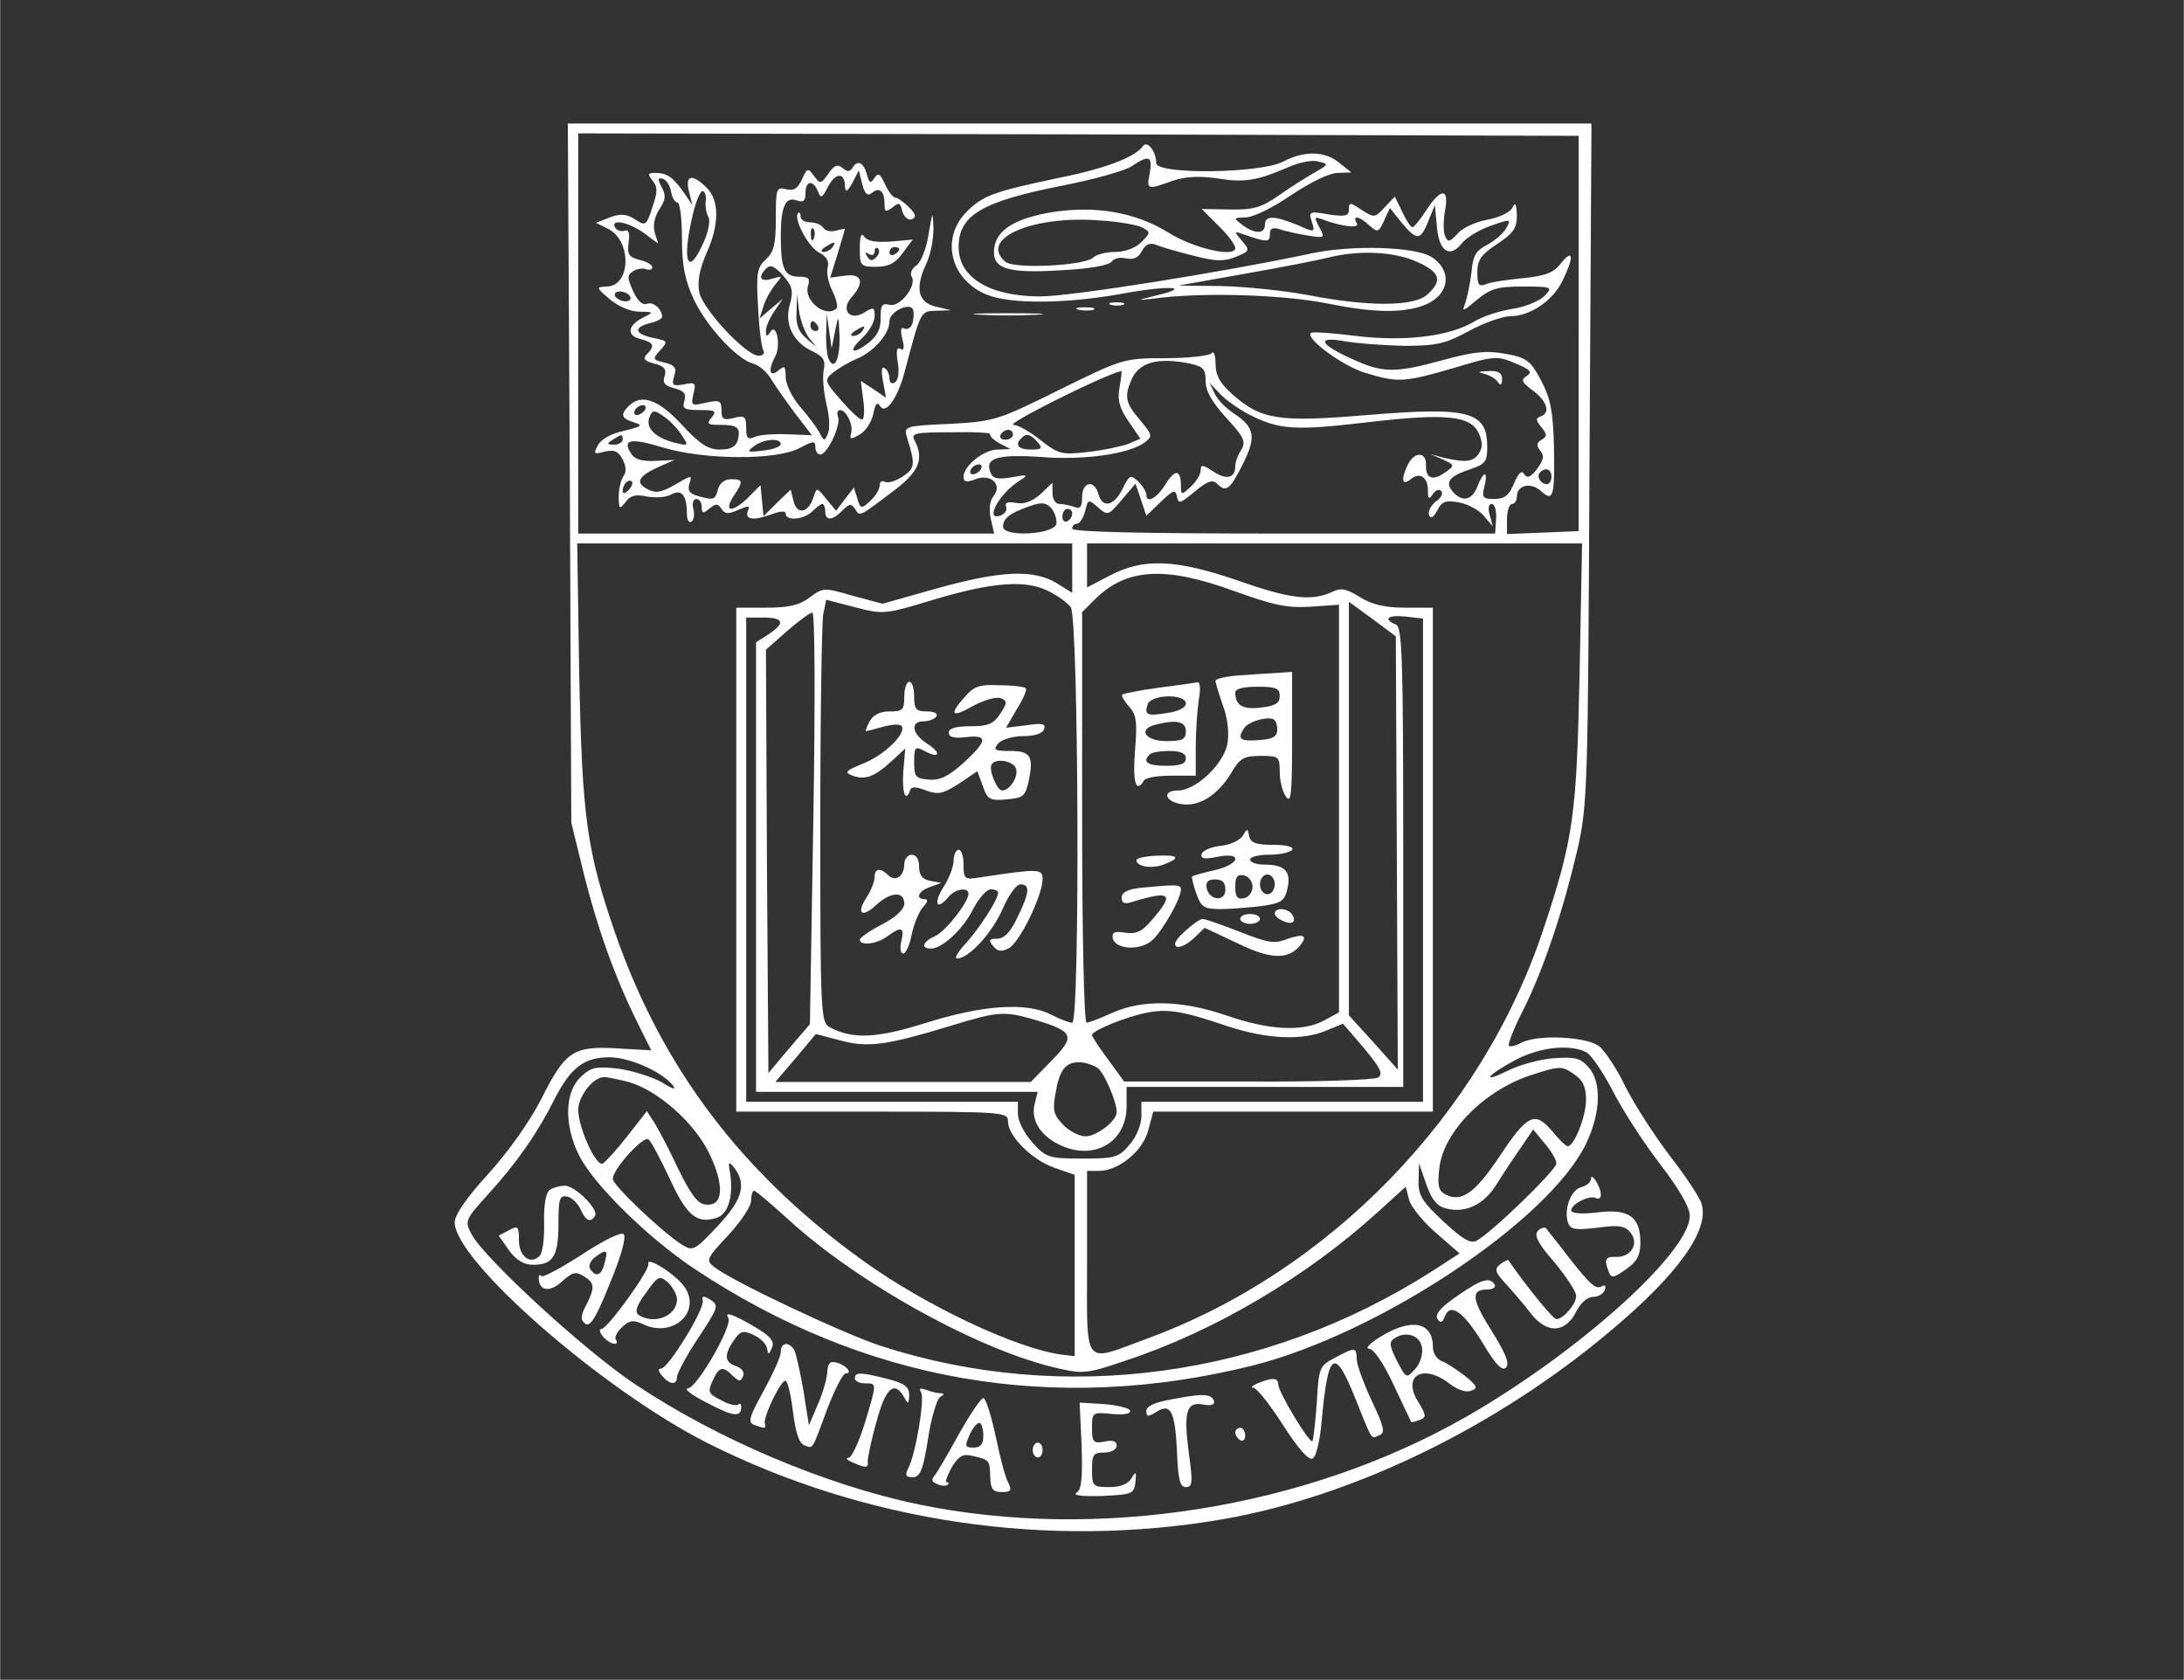 <svg xmlns="http://www.w3.org/2000/svg" width="589" height="453" preserveAspectRatio="xMidYMid meet" viewBox="0 0 442 340"><rect x="0" y="0" width="442" height="340" fill="#333333" stroke="none"/><title>hku_logo</title><g fill="#ffffff" class="nc-icon-wrapper"><g transform="matrix(.1 0 0 -.1 0 340)" fill="#ffffff" stroke="none"><path d="M1153 2443 l3 -708 26 -106 c28 -111 62 -206 108 -299 l28 -56 -69 4 c-89 5 -105 -5 -154 -103 -23 -45 -67 -107 -107 -151 -43 -47 -68 -83 -68 -98 0 -78 300 -340 512 -447 318 -160 690 -215 1043 -154 264 46 552 186 782 379 139 116 203 206 187 259 -3 12 -32 56 -64 97 -31 41 -72 104 -90 140 -17 36 -42 73 -53 82 -25 20 -126 25 -159 7 -11 -6 -22 -8 -24 -6 -3 3 10 36 29 73 42 84 81 202 110 326 20 89 21 125 24 781 l4 687 -1036 0 -1036 0 4 -707z m2042 282 l0 -400 -72 -3 -73 -3 0 31 c0 16 5 30 10 30 6 0 10 7 10 15 0 23 28 30 49 11 25 -23 28 -11 26 94 -2 68 -7 94 -26 130 -22 41 -29 46 -73 54 -38 7 -64 4 -126 -13 -99 -27 -123 -26 -187 4 -64 29 -69 45 -10 34 23 -4 76 -8 118 -9 66 0 84 4 132 30 31 17 69 30 84 30 40 0 87 32 106 73 23 47 21 65 -3 35 -15 -20 -31 -26 -77 -31 -32 -3 -66 -8 -75 -12 -15 -6 -18 -2 -18 24 0 25 8 36 40 57 33 22 40 32 40 58 -1 25 -3 28 -10 14 -6 -9 -28 -19 -51 -23 -22 -4 -49 -16 -59 -28 -17 -18 -20 -18 -26 -3 -3 9 -3 32 1 52 8 45 -10 43 -40 -4 -11 -17 -23 -31 -26 -32 -4 0 -13 14 -21 31 l-15 31 -21 -22 c-19 -21 -21 -21 -46 -5 -24 16 -26 16 -26 1 0 -13 -7 -15 -41 -10 -39 7 -41 6 -34 -15 7 -22 6 -22 -30 -6 -47 19 -65 19 -65 0 0 -19 -21 -19 -46 0 -18 14 -18 14 7 15 15 0 56 20 92 45 39 26 78 45 94 45 l28 1 -24 19 c-29 25 -72 25 -114 3 -44 -24 -257 -27 -257 -3 0 24 -19 47 -27 34 -16 -22 -75 -45 -170 -64 -133 -28 -155 -36 -188 -70 -52 -54 -31 -136 41 -166 47 -20 161 -19 272 1 96 18 149 15 72 -3 -44 -11 -43 -11 15 -4 95 10 243 5 330 -12 94 -19 150 -20 194 -5 54 19 63 70 18 99 -34 21 -164 25 -248 6 -169 -36 -481 -86 -544 -86 -102 0 -165 38 -165 100 0 64 46 92 209 124 66 13 130 31 142 40 34 23 42 20 36 -14 -7 -34 -6 -35 46 -16 27 9 54 10 90 5 55 -9 80 -5 143 22 22 10 50 16 62 12 22 -5 21 -6 -7 -22 -16 -9 -48 -29 -72 -46 -36 -25 -52 -30 -100 -29 l-57 1 34 -34 c19 -18 34 -39 34 -45 0 -20 -84 -1 -135 31 -66 41 -146 55 -233 42 -76 -12 -116 -36 -120 -74 -5 -41 26 -51 136 -44 58 3 98 10 102 18 5 6 17 9 29 6 15 -3 25 1 32 15 7 13 16 17 27 13 9 -4 43 -14 75 -22 47 -12 63 -13 88 -3 29 12 29 13 12 33 -14 16 -15 19 -3 15 54 -19 60 -19 60 -3 0 13 5 16 23 10 12 -4 37 -9 55 -12 33 -5 34 -5 22 17 -11 21 -10 22 6 16 40 -15 77 -19 70 -8 -10 17 5 15 25 -4 17 -15 19 -15 30 9 l12 26 24 -30 c31 -37 38 -36 54 4 l13 32 4 -43 c4 -51 26 -66 51 -34 9 11 35 27 58 35 40 14 42 14 32 -4 -5 -10 -22 -25 -38 -34 -24 -12 -30 -22 -33 -57 -3 -24 -9 -52 -13 -63 -7 -17 -3 -15 24 8 28 23 42 27 93 27 59 0 61 -1 44 -19 -10 -10 -38 -22 -64 -26 -26 -4 -60 -15 -77 -25 -50 -31 -142 -42 -241 -30 -47 6 -89 9 -91 6 -12 -11 66 -68 111 -81 66 -20 77 -19 178 10 82 25 88 25 124 10 31 -13 36 -18 24 -26 -13 -8 -10 -13 13 -30 29 -22 35 -45 15 -52 -10 -3 -10 -8 1 -21 12 -15 13 -19 1 -26 -10 -6 -11 -12 -3 -22 9 -10 7 -19 -6 -37 -13 -17 -20 -20 -26 -11 -5 9 -12 3 -21 -19 -10 -24 -19 -31 -40 -31 -23 0 -25 3 -20 25 4 14 4 25 1 25 -3 0 -10 -11 -15 -25 -11 -28 -31 -32 -50 -10 -16 19 -7 31 35 45 31 10 35 16 35 45 0 72 -36 82 -242 65 -179 -15 -215 -10 -273 41 -26 23 -35 39 -35 63 0 17 -4 27 -8 21 -4 -5 -46 -10 -93 -10 -85 0 -87 -1 -215 -64 -125 -62 -132 -64 -222 -69 -90 -4 -93 -5 -87 -26 18 -57 17 -64 -9 -81 -14 -9 -30 -14 -36 -10 -5 3 -10 0 -10 -8 0 -8 -9 -22 -19 -31 -18 -17 -20 -16 -26 5 l-7 22 -18 -23 -18 -24 -20 24 c-19 24 -19 24 -26 3 -10 -31 -33 -36 -40 -8 l-6 24 -28 -27 -27 -27 -3 31 -3 32 -24 -24 c-32 -32 -52 -32 -31 1 21 31 20 35 -5 35 -12 0 -23 -8 -26 -20 -6 -22 -8 -23 -41 -14 -17 5 -21 11 -17 25 6 18 5 18 -29 -2 -28 -16 -39 -18 -56 -9 -25 13 -19 26 23 45 l32 14 -39 -2 c-27 -1 -42 3 -49 15 -19 29 0 32 65 12 84 -25 229 -26 276 -1 28 15 32 15 32 2 0 -8 4 -15 10 -15 14 0 42 59 36 76 -3 8 -1 14 4 14 13 0 28 -32 22 -48 -3 -11 0 -12 17 -2 12 6 24 25 28 41 4 21 8 27 14 17 11 -18 35 15 49 67 34 127 32 125 65 126 l30 1 -30 7 c-37 8 -44 37 -21 86 9 18 15 50 15 72 -1 37 -2 36 -10 -12 -4 -27 -15 -55 -24 -62 -10 -6 -14 -17 -10 -23 11 -18 -24 -63 -45 -57 -15 4 -18 -1 -18 -26 1 -20 -6 -36 -22 -49 -33 -27 -47 -22 -16 7 14 13 26 33 26 45 0 18 -2 19 -20 8 -29 -19 -50 4 -27 30 27 30 22 49 -13 44 l-30 -4 15 48 c8 27 15 50 15 51 0 0 -8 -1 -19 -4 -10 -3 -22 0 -25 6 -4 6 -16 11 -27 11 -10 0 -19 5 -19 12 0 6 -2 9 -5 7 -10 -11 20 -68 42 -80 16 -8 21 -18 18 -30 -3 -10 1 -31 9 -47 8 -16 12 -32 9 -36 -21 -21 -67 15 -58 45 5 15 1 19 -18 19 -30 0 -37 16 -37 83 0 60 10 80 33 71 13 -4 17 -1 17 15 0 25 15 28 25 4 6 -16 9 -14 21 10 16 29 34 28 34 -1 1 -12 5 -10 15 8 l13 25 7 -28 c5 -20 11 -25 20 -17 15 12 25 3 25 -23 0 -16 2 -17 16 -7 13 11 16 10 20 -8 4 -12 12 -18 19 -16 10 4 9 10 -6 25 -10 10 -23 19 -27 19 -5 0 -14 12 -21 27 -10 22 -14 24 -22 12 -7 -11 -10 -10 -15 9 -7 24 -19 29 -29 12 -5 -8 -11 -8 -20 0 -10 8 -17 6 -29 -12 -15 -21 -16 -21 -29 -4 -12 17 -14 16 -24 -7 -9 -19 -17 -24 -32 -20 -20 5 -21 1 -21 -59 0 -52 -4 -68 -20 -83 -18 -16 -20 -28 -16 -96 2 -43 7 -83 11 -89 3 -5 -1 -10 -10 -10 -25 0 -112 93 -120 128 -4 22 0 45 14 78 27 59 27 108 1 134 -29 29 -44 26 -36 -7 l7 -28 -17 25 c-22 31 -34 40 -58 40 -15 0 -16 -2 -6 -15 11 -13 11 -23 0 -55 -12 -37 -14 -38 -35 -24 -17 11 -29 12 -51 4 l-28 -11 24 -12 c49 -24 47 -117 -3 -117 -21 -1 -21 -2 6 -25 17 -15 41 -25 60 -26 30 0 30 -1 10 -11 -33 -16 -36 -37 -8 -44 28 -7 31 -14 14 -31 -9 -9 -5 -14 15 -19 20 -5 25 -11 21 -25 -5 -14 0 -20 20 -25 19 -5 24 -11 20 -25 -5 -16 -1 -19 31 -19 31 0 35 -2 24 -15 -11 -13 -8 -15 17 -15 36 0 42 -5 36 -31 -4 -13 -14 -19 -36 -19 -24 0 -41 11 -77 50 -47 51 -82 64 -108 38 -17 -17 -15 -25 11 -33 19 -6 16 -8 -20 -17 -25 -5 -47 -17 -53 -29 -10 -18 -8 -19 14 -13 19 4 27 1 36 -16 7 -14 8 -25 2 -33 -5 -7 -10 -25 -10 -41 0 -27 2 -28 14 -12 9 13 20 16 43 11 16 -3 39 -2 49 4 22 12 32 -2 32 -40 0 -11 4 -18 9 -15 5 3 7 15 4 26 -3 11 0 20 6 20 6 0 11 -7 11 -16 0 -14 3 -14 16 -3 13 10 17 10 24 -1 7 -11 14 -11 34 -2 21 9 24 9 19 -3 -6 -18 14 -19 51 -5 17 6 26 6 26 0 0 -15 37 -12 54 5 8 8 17 15 20 15 3 0 6 -7 6 -15 0 -20 15 -19 35 2 14 14 18 14 26 2 9 -15 7 -16 82 41 47 36 57 62 38 98 -8 15 -1 17 75 17 45 1 81 -1 78 -4 -2 -3 6 -11 18 -18 l23 -12 -26 -1 c-28 0 -69 -33 -69 -55 0 -11 6 -12 24 -5 31 12 56 -11 36 -35 -7 -9 -9 -26 -5 -45 l7 -30 -421 0 -421 0 0 405 0 405 1013 -2 1012 -3 0 -400z m-1837 287 c2 -12 8 -22 13 -22 5 0 9 -33 9 -72 0 -56 6 -85 24 -124 26 -55 87 -121 120 -130 12 -3 28 -17 37 -32 9 -15 31 -46 49 -70 l33 -43 -49 2 c-27 1 -57 -1 -66 -5 -15 -7 -18 -3 -18 18 0 23 -3 26 -25 20 -21 -5 -25 -3 -25 16 0 19 -4 21 -31 15 -30 -7 -31 -6 -26 17 6 23 4 25 -19 20 -23 -4 -25 -2 -20 16 6 17 2 23 -19 28 -25 6 -25 7 -9 25 16 18 16 19 -14 25 -38 8 -41 21 -7 30 14 3 25 9 25 13 -1 16 -18 31 -31 26 -9 -3 -19 6 -28 26 -12 27 -12 32 0 40 8 5 20 7 27 4 6 -2 12 -1 12 4 0 5 -12 12 -26 15 -22 6 -25 11 -22 35 3 20 0 27 -8 24 -7 -2 -15 0 -19 6 -11 19 26 12 57 -10 l30 -22 -7 22 c-4 14 -1 31 9 47 13 19 14 29 5 45 -9 17 -8 20 3 17 7 -3 14 -14 16 -26z m70 -20 c-1 -10 1 -23 5 -30 5 -7 1 -30 -9 -52 -32 -73 -45 -41 -22 56 7 29 16 50 21 47 4 -2 7 -12 5 -21z m883 -52 c18 -10 18 -11 -1 -30 -12 -12 -33 -20 -53 -20 -18 0 -38 -5 -44 -11 -17 -17 -160 -24 -178 -9 -55 46 52 94 188 84 38 -2 77 -9 88 -14z m-664 -22 c-3 -8 -6 -5 -6 6 -1 11 2 17 5 13 3 -3 4 -12 1 -19z m38 -18 c-3 -5 -12 -10 -18 -10 -7 0 -6 4 3 10 19 12 23 12 15 0z m1183 -30 c47 -21 52 -38 21 -66 -27 -25 -120 -25 -243 -1 -49 9 -127 17 -175 18 l-86 1 135 24 c74 13 151 28 170 33 60 15 132 12 178 -9z m-1270 -88 c-11 -39 8 -76 48 -94 20 -10 25 -17 21 -37 -3 -15 0 -44 5 -67 6 -22 8 -49 4 -60 -7 -18 -8 -18 -18 1 -6 11 -24 35 -40 53 -15 18 -28 44 -28 59 0 21 -2 24 -15 13 -18 -15 -21 1 -6 29 12 22 2 69 -10 49 -7 -10 -9 -10 -9 2 0 9 8 27 17 40 l17 25 -24 -20 -23 -20 8 25 c4 14 15 33 24 44 15 18 15 18 -6 12 -25 -8 -30 3 -12 21 8 8 17 4 34 -15 19 -22 21 -31 13 -60z m-323 18 c3 -5 -1 -10 -9 -10 -8 0 -18 5 -21 10 -3 6 1 10 9 10 8 0 18 -4 21 -10z m363 -85 c17 -20 17 -20 -5 -1 -17 14 -23 29 -21 55 l1 36 4 -35 c3 -19 12 -44 21 -55z m208 29 c-3 -8 -11 -12 -16 -9 -7 4 -8 -3 -4 -21 5 -18 3 -25 -4 -20 -7 4 -9 -4 -5 -28 3 -19 1 -36 -6 -40 -6 -4 -11 -1 -11 8 0 8 -4 18 -10 21 -6 4 -7 -6 -3 -27 l6 -33 -25 17 -26 17 5 -39 c3 -22 2 -40 -3 -39 -5 0 -24 18 -43 40 -33 38 -33 40 -15 55 10 8 33 22 51 29 34 16 63 50 63 75 0 20 44 40 48 22 2 -7 1 -20 -2 -28z m-156 -14 c7 34 7 34 9 -12 1 -47 -12 -71 -23 -42 -3 9 -5 32 -4 52 l1 37 5 -35 5 -35 7 35z m-35 10 c3 -5 1 -10 -4 -10 -6 0 -11 5 -11 10 0 6 2 10 4 10 3 0 8 -4 11 -10z m90 -10 c-3 -5 -12 -10 -18 -10 -7 0 -6 4 3 10 19 12 23 12 15 0z m664 -66 c26 -6 31 -11 31 -35 0 -21 13 -43 42 -75 36 -39 40 -48 30 -65 -7 -10 -12 -25 -12 -33 0 -24 -18 -28 -45 -10 -21 14 -25 14 -25 2 0 -8 -9 -23 -20 -33 -19 -18 -20 -17 -20 2 0 33 -12 34 -31 3 -18 -29 -39 -40 -39 -21 0 5 -7 17 -16 26 -16 15 -18 14 -32 -14 -17 -35 -41 -41 -49 -11 -8 30 -33 25 -33 -6 0 -20 -4 -25 -16 -20 -9 3 -22 6 -30 6 -8 0 -14 10 -14 22 l0 21 -24 -23 c-17 -15 -33 -21 -50 -18 -16 3 -23 1 -20 -7 3 -7 -2 -15 -10 -18 -36 -14 -3 46 39 71 17 11 15 12 -17 6 -30 -5 -39 -3 -44 11 -11 28 16 36 103 30 86 -7 177 6 209 29 17 13 17 15 -9 46 -30 35 -32 48 -16 84 16 33 53 43 118 30z m-143 -47 c-5 -26 -1 -42 18 -70 l24 -35 -26 -11 c-15 -5 -52 -13 -82 -16 -51 -6 -58 -4 -94 24 -21 17 -46 31 -55 31 -19 0 178 99 218 109 2 1 0 -14 -3 -32z m262 -56 c61 -31 92 -33 237 -16 162 19 211 14 228 -22 8 -18 8 -29 0 -41 -11 -17 -27 -19 -73 -8 l-25 7 25 -11 c24 -11 25 -12 5 -26 -25 -18 -40 -13 -39 15 1 26 -22 28 -36 2 -15 -30 -13 -46 5 -31 18 15 35 5 35 -23 0 -17 2 -19 10 -7 5 8 13 11 17 6 4 -4 0 -14 -11 -21 -10 -8 -16 -20 -14 -27 3 -9 9 -6 17 9 9 18 17 21 44 16 17 -3 40 -15 50 -27 l18 -21 -6 23 c-4 13 -2 22 4 22 6 0 10 -13 9 -30 l-2 -30 -428 0 c-279 0 -428 3 -428 10 0 6 4 10 10 10 5 0 12 11 16 25 6 25 7 25 26 8 20 -17 21 -17 48 15 l28 33 11 -32 11 -33 29 28 c25 24 30 26 33 11 3 -16 7 -14 36 10 25 21 36 25 45 16 18 -18 26 -13 52 39 28 56 25 75 -19 104 -14 9 -31 26 -37 38 l-11 23 21 -22 c12 -13 38 -31 59 -42z m-1223 9 c-3 -5 -11 -10 -16 -10 -6 0 -7 5 -4 10 3 6 11 10 16 10 6 0 7 -4 4 -10z m74 -50 c15 -23 15 -23 -14 -16 -39 10 -59 30 -51 51 6 15 9 16 28 3 12 -8 29 -25 37 -38z m671 0 c0 -5 -7 -10 -16 -10 -8 0 -12 5 -9 10 3 6 10 10 16 10 5 0 9 -4 9 -10z m-790 -10 c0 -5 -8 -10 -17 -10 -15 0 -16 2 -3 10 19 12 20 12 20 0z m840 -5 c11 -13 8 -15 -14 -15 -25 0 -33 10 -19 23 10 11 19 8 33 -8z m-520 -4 c0 -5 -16 -11 -36 -13 -32 -4 -34 -3 -18 9 20 15 54 17 54 4z m405 -51 c-3 -5 -11 -10 -16 -10 -6 0 -7 5 -4 10 3 6 11 10 16 10 6 0 7 -4 4 -10z m1155 -15 c0 -8 -4 -15 -9 -15 -13 0 -22 16 -14 24 11 11 23 6 23 -9z m-1868 -27 c-7 -7 -12 -8 -12 -2 0 14 12 26 19 19 2 -3 -1 -11 -7 -17z m866 -68 c-4 -22 -108 -28 -108 -6 0 17 13 27 55 42 24 8 32 7 43 -5 7 -9 11 -22 10 -31z m32 21 c0 -6 -4 -13 -10 -16 -5 -3 -10 1 -10 9 0 9 5 16 10 16 6 0 10 -4 10 -9z m0 -111 l0 -50 -32 20 c-47 28 -113 25 -242 -11 l-110 -31 -60 16 c-58 17 -60 17 -87 -3 -21 -16 -43 -21 -89 -21 l-60 0 0 -510 0 -510 275 0 c268 0 275 -1 275 -20 0 -30 50 -79 95 -94 l40 -14 0 -184 0 -183 -25 3 c-90 11 -277 99 -403 190 -245 176 -406 389 -501 660 -59 170 -68 237 -74 530 l-4 262 501 0 501 0 0 -50z m1027 -212 c-6 -288 -12 -334 -73 -518 -125 -377 -434 -695 -804 -830 -130 -48 -120 -61 -120 155 l0 185 24 0 c40 0 90 41 100 83 l10 37 283 0 283 0 0 510 0 510 -56 0 c-40 0 -67 6 -91 21 -29 18 -39 20 -59 10 -41 -18 -84 -13 -189 24 -125 43 -191 46 -259 10 l-46 -24 0 44 0 45 501 0 501 0 -5 -262z m-700 166 c80 -29 108 -35 156 -32 l57 4 0 -413 0 -412 -31 -17 c-44 -23 -112 -19 -198 11 -91 31 -169 32 -230 5 -24 -11 -47 -20 -52 -20 -5 0 -9 179 -9 415 l0 416 25 25 c64 64 142 69 282 18z m-374 -1 c18 -9 37 -23 44 -32 16 -21 19 -841 3 -841 -6 0 -25 7 -42 16 -50 26 -138 20 -253 -16 -101 -32 -150 -34 -196 -9 -18 9 -19 29 -19 408 0 219 3 412 6 428 l6 29 58 -15 c58 -15 60 -15 162 16 118 35 185 40 231 16z m704 -530 l2 -438 -49 55 -50 55 0 418 0 419 48 -35 47 -35 2 -439z m-1181 71 l-7 -417 -42 -49 -42 -50 -3 428 -2 429 42 37 c24 21 47 38 52 38 5 0 6 -168 2 -416z m1234 -85 l0 -489 -285 0 -285 0 0 -29 c0 -17 -10 -42 -24 -58 -22 -26 -30 -28 -96 -28 -68 0 -73 2 -101 33 -16 18 -29 43 -29 57 l0 25 -275 0 -275 0 0 490 0 490 35 0 c41 0 45 -11 10 -34 l-25 -16 0 -455 0 -455 285 0 285 0 -6 -24 c-8 -32 10 -62 46 -81 71 -37 140 1 140 76 l0 39 280 0 280 0 0 465 c0 405 -2 466 -15 471 -27 11 -16 20 20 16 l35 -4 0 -489z m-396 -336 c79 -26 151 -30 200 -9 l34 14 43 -50 c33 -40 39 -52 28 -59 -8 -5 -126 -9 -264 -8 l-250 0 -32 44 c-18 24 -33 47 -33 50 0 9 69 37 110 45 43 9 76 3 164 -27z m-390 13 c80 -24 83 -33 34 -83 l-42 -43 -259 0 -258 0 41 48 41 49 50 -13 c56 -15 92 -10 224 30 95 29 107 30 169 12z m1117 -66 c10 -6 34 -41 53 -78 19 -37 61 -103 95 -147 39 -51 61 -88 61 -106 0 -74 -227 -278 -455 -408 -323 -184 -743 -251 -1106 -176 -188 39 -407 132 -572 242 -103 68 -307 256 -333 305 -14 27 -13 29 34 81 59 65 100 124 135 194 32 62 59 83 110 83 40 0 104 -28 127 -55 10 -12 4 -11 -22 5 -20 11 -59 23 -87 27 -45 5 -55 3 -76 -17 -32 -30 -34 -96 -4 -157 28 -58 138 -167 234 -231 344 -229 728 -296 1130 -196 255 64 600 293 675 449 30 62 32 125 5 155 -17 19 -28 21 -71 18 -28 -2 -70 -14 -92 -25 -57 -28 -42 -9 16 22 50 26 110 32 143 15z m-989 -32 c14 -12 38 -68 38 -89 0 -18 -41 -49 -63 -49 -13 0 -34 11 -46 24 -19 20 -21 30 -15 62 8 48 20 64 48 64 12 0 29 -6 38 -12z m966 -14 c16 -11 22 -25 22 -50 0 -34 -24 -94 -37 -94 -4 0 -18 14 -32 31 -35 41 -50 33 -107 -53 -49 -73 -76 -92 -108 -76 -15 8 -17 18 -13 53 8 75 93 160 189 190 56 18 60 18 86 -1z m-1916 -14 c59 -17 132 -81 163 -144 32 -66 29 -109 -8 -104 -16 2 -30 22 -55 73 -18 39 -40 80 -48 93 l-15 23 -39 -50 c-21 -27 -44 -52 -50 -56 -13 -8 -49 70 -50 108 0 28 30 67 53 67 6 0 29 -5 49 -10z m1878 -165 c0 -13 -130 -139 -161 -156 -13 -7 -28 2 -68 39 -43 40 -51 53 -50 83 l1 34 15 -43 c11 -31 22 -44 40 -48 38 -10 75 7 100 46 12 19 34 53 49 74 l27 40 23 -28 c13 -15 24 -33 24 -41z m-1795 -30 c34 -75 55 -93 95 -80 23 7 34 42 28 87 -5 28 -4 29 9 13 24 -34 15 -64 -36 -118 -47 -50 -49 -50 -73 -35 -41 27 -138 119 -138 132 0 19 61 87 72 80 5 -3 24 -39 43 -79z m1552 -111 l47 -41 -54 -35 c-339 -217 -748 -272 -1118 -152 -76 25 -299 130 -336 159 -18 14 -17 17 27 64 26 28 47 59 47 71 0 11 3 20 6 20 3 0 34 -26 69 -58 143 -131 390 -267 548 -302 48 -11 59 -10 132 15 183 60 370 171 515 303 l55 50 7 -27 c4 -14 29 -45 55 -67z"></path><path d="M1740 2898 c0 -36 1 -38 33 -38 25 0 39 7 54 28 l20 27 -45 -4 c-30 -2 -47 1 -53 10 -6 9 -9 1 -9 -23z m33 -19 c-8 -8 -13 -7 -18 2 -5 8 -4 10 3 5 7 -4 12 -2 12 5 0 7 3 9 7 6 4 -4 2 -12 -4 -18z m47 17 c0 -3 -4 -8 -10 -11 -5 -3 -10 -1 -10 4 0 6 5 11 10 11 6 0 10 -2 10 -4z"></path><path d="M2248 2783 c6 -2 18 -2 25 0 6 3 1 5 -13 5 -14 0 -19 -2 -12 -5z"></path><path d="M2183 2773 c9 -2 23 -2 30 0 6 3 -1 5 -18 5 -16 0 -22 -2 -12 -5z"></path><path d="M1983 2763 c31 -2 83 -2 115 0 31 2 5 3 -58 3 -63 0 -89 -1 -57 -3z"></path><path d="M3005 2643 c11 -3 23 -10 27 -17 5 -7 8 -5 8 7 0 12 -7 17 -27 16 -22 -1 -23 -2 -8 -6z"></path><path d="M2508 2033 c-27 -2 -48 -7 -48 -11 0 -4 7 -27 15 -50 10 -27 13 -57 9 -78 -8 -41 -64 -94 -100 -94 -34 0 -26 -24 10 -28 35 -4 72 20 98 64 17 29 25 34 59 34 37 0 39 -1 39 -33 0 -18 6 -41 13 -50 10 -14 12 7 12 118 l0 135 -30 -2 c-16 -1 -51 -3 -77 -5z m82 -42 c0 -14 -9 -20 -37 -23 -37 -5 -53 4 -53 30 0 8 16 12 45 12 37 0 45 -3 45 -19z m-5 -67 c0 -15 -8 -20 -37 -22 -38 -3 -45 2 -30 24 7 12 40 23 57 19 6 -1 10 -10 10 -21z"></path><path d="M2345 2008 c-38 -5 -72 -12 -74 -14 -2 -2 4 -13 14 -24 15 -17 17 -31 12 -90 -5 -63 2 -87 18 -60 3 6 28 10 56 10 l49 0 0 58 c0 31 3 74 6 95 4 20 3 36 -2 36 -5 -1 -40 -6 -79 -11z m55 -32 c0 -8 -15 -16 -37 -19 -42 -7 -48 -4 -40 18 8 20 77 21 77 1z m0 -56 c0 -17 -7 -20 -40 -20 -42 0 -58 24 -22 33 42 11 62 7 62 -13z m0 -55 c0 -11 -11 -15 -40 -15 -38 0 -49 8 -33 23 3 4 21 7 40 7 23 0 33 -5 33 -15z"></path><path d="M2515 1708 c-6 -9 -25 -18 -44 -20 -19 -2 -36 -9 -39 -16 -3 -10 5 -12 33 -6 53 10 43 -17 -10 -28 -21 -5 -40 -10 -42 -12 -2 -1 2 -17 8 -34 10 -28 15 -32 49 -32 20 0 58 3 83 6 41 6 47 10 53 37 7 34 -6 47 -48 47 -16 0 -28 5 -28 10 0 6 18 10 39 10 22 0 43 5 46 10 4 6 -11 10 -39 10 -34 0 -45 4 -48 18 -3 16 -4 16 -13 0z m20 -103 c0 -11 -8 -21 -17 -23 -14 -3 -18 3 -18 23 0 20 4 26 18 23 9 -2 17 -12 17 -23z m45 5 c0 -11 -7 -20 -15 -20 -8 0 -15 9 -15 20 0 11 7 20 15 20 8 0 15 -9 15 -20z m-100 -11 c0 -25 -33 -22 -38 4 -2 12 3 17 17 17 15 0 21 -6 21 -21z"></path><path d="M2300 1659 c0 -13 30 -18 55 -9 36 14 31 20 -15 18 -22 -1 -40 -5 -40 -9z"></path><path d="M2308 1603 c-26 -3 -38 -9 -38 -20 0 -11 6 -14 23 -8 76 23 84 16 40 -35 -21 -25 -32 -31 -55 -28 -22 4 -28 1 -26 -11 5 -23 56 -26 80 -4 21 19 58 84 58 103 0 10 -10 10 -82 3z"></path><path d="M2580 1551 c0 -10 30 -24 37 -17 3 3 2 9 -2 15 -8 13 -35 15 -35 2z"></path><path d="M2510 1540 c0 -5 9 -10 20 -10 11 0 20 5 20 10 0 6 -9 10 -20 10 -11 0 -20 -4 -20 -10z"></path><path d="M2398 1515 c-17 -15 -24 -26 -17 -31 6 -3 21 4 34 16 l23 22 66 -31 c67 -33 103 -34 127 -5 17 21 7 25 -27 13 -25 -10 -39 -7 -95 15 -36 14 -70 26 -75 26 -5 0 -21 -11 -36 -25z"></path><path d="M1830 1990 c0 -27 -3 -30 -30 -30 -19 0 -33 -7 -40 -20 -6 -11 -9 -20 -8 -20 2 0 18 4 35 9 18 5 35 6 38 1 9 -15 -35 -58 -77 -75 -37 -15 -40 -18 -23 -25 26 -9 44 -3 79 29 l28 26 -4 -47 c-3 -43 5 -64 14 -37 2 7 12 7 32 -1 25 -9 34 -7 67 14 l37 25 11 -30 c9 -27 14 -30 48 -27 34 3 38 6 45 38 10 49 4 60 -38 60 -31 0 -35 2 -24 15 7 8 29 15 50 15 23 0 40 5 43 14 4 11 -3 13 -36 8 l-41 -5 22 38 c13 20 21 40 18 42 -3 3 -26 6 -53 6 -40 2 -52 -2 -70 -23 -33 -37 -28 -44 16 -19 22 12 47 19 56 16 14 -6 14 -9 -1 -32 -13 -20 -24 -25 -60 -25 -29 0 -44 -4 -44 -13 0 -9 11 -12 35 -9 45 5 44 -7 -5 -52 -30 -27 -48 -36 -70 -34 -27 2 -30 6 -30 35 0 31 2 33 21 23 31 -17 35 -4 5 15 -31 20 -34 45 -7 45 11 0 23 5 26 10 4 6 -5 10 -19 10 -22 0 -26 4 -26 30 0 17 -4 30 -10 30 -5 0 -10 -13 -10 -30z m226 -145 c6 -16 -12 -45 -28 -45 -10 0 -28 42 -21 53 8 13 43 7 49 -8z"></path><path d="M1930 1659 c0 -12 -9 -37 -21 -55 -21 -34 -13 -48 11 -19 13 16 40 20 40 6 0 -17 -46 -76 -68 -86 -25 -11 -29 -25 -8 -25 23 0 66 40 86 81 11 21 27 39 35 39 8 0 15 -3 15 -7 0 -14 -41 -77 -68 -105 -14 -16 -21 -28 -15 -28 24 0 71 52 92 100 12 28 28 50 36 50 20 0 19 -16 -6 -67 -14 -30 -27 -43 -41 -43 -17 0 -18 -3 -8 -15 9 -11 17 -12 32 -4 22 12 68 107 68 140 0 21 -9 21 -127 3 -31 -5 -33 -3 -33 26 0 16 -4 30 -10 30 -5 0 -10 -10 -10 -21z"></path><path d="M1830 1651 c0 -25 -18 -37 -33 -22 -15 15 -27 14 -27 -4 0 -9 -7 -27 -16 -41 -22 -33 -10 -43 19 -16 29 27 57 29 57 3 0 -11 -16 -27 -45 -42 -25 -13 -45 -27 -45 -31 0 -13 35 -9 56 7 28 21 35 18 28 -10 -3 -14 -2 -25 4 -25 5 0 13 17 17 38 4 20 14 45 22 55 10 10 12 17 5 17 -21 0 -13 17 11 25 l22 8 -22 4 c-16 3 -23 11 -23 29 0 15 -6 24 -15 24 -8 0 -15 -9 -15 -19z"></path><path d="M3220 1014 c0 -7 -9 -14 -20 -17 -21 -5 -36 -47 -26 -73 5 -13 16 -14 59 -9 43 6 56 4 67 -10 18 -22 1 -50 -29 -49 -22 1 -25 -5 -15 -30 5 -14 10 -13 35 5 22 15 29 28 29 54 0 52 -23 69 -87 61 -32 -4 -53 -2 -53 4 0 13 38 32 50 25 6 -3 10 0 10 7 0 16 -20 47 -20 32z"></path><path d="M1113 992 c-8 -5 -13 -29 -12 -66 1 -31 -3 -62 -9 -68 -19 -19 -42 -1 -42 32 0 28 -2 30 -20 20 l-21 -11 21 -30 c15 -20 30 -29 49 -29 40 0 51 17 51 83 0 50 2 58 18 55 9 -2 21 -13 27 -26 10 -23 20 -28 29 -13 8 13 -40 61 -61 61 -10 0 -24 -4 -30 -8z"></path><path d="M3113 909 c-9 -9 -1 -25 33 -64 24 -29 44 -59 44 -68 0 -17 -26 -47 -40 -47 -7 0 -62 68 -97 119 -1 2 -9 -2 -17 -8 -12 -10 -10 -16 11 -39 14 -15 37 -42 51 -60 32 -42 70 -41 92 3 9 18 23 30 34 30 11 0 21 6 24 14 3 8 0 11 -5 8 -13 -8 -23 1 -68 58 -21 28 -42 53 -45 58 -3 4 -11 2 -17 -4z"></path><path d="M1178 861 c-42 -27 -79 -47 -82 -44 -3 4 -6 2 -6 -3 0 -27 22 -31 47 -8 21 19 28 21 44 11 23 -14 23 -23 5 -59 -11 -21 -12 -29 -2 -37 10 -8 22 11 50 81 22 53 34 94 28 100 -5 5 -40 -12 -84 -41z m45 -19 c-6 -24 -18 -28 -29 -10 -4 6 1 17 11 24 23 17 26 14 18 -14z"></path><path d="M1312 842 c4 -12 -83 -132 -95 -132 -5 0 -4 -7 3 -15 13 -16 35 -21 26 -6 -3 4 3 16 13 25 15 14 23 15 44 5 59 -27 116 25 83 75 -16 25 -79 65 -74 48z m58 -72 c0 -33 -45 -52 -77 -32 -9 6 -6 18 14 45 25 35 27 36 45 21 10 -10 18 -25 18 -34z"></path><path d="M2948 776 c-32 -22 -44 -36 -39 -45 6 -10 10 -9 15 4 11 29 37 11 76 -52 26 -44 40 -59 48 -51 8 8 -1 29 -29 74 -41 65 -43 84 -8 84 11 0 17 5 14 10 -10 16 -27 11 -77 -24z"></path><path d="M1422 767 c4 -17 -70 -137 -84 -137 -7 0 -6 -6 2 -15 15 -18 30 -19 30 -2 0 7 19 43 43 79 41 62 42 66 25 77 -15 9 -18 9 -16 -2z"></path><path d="M1474 732 c9 -15 -64 -142 -82 -142 -9 -1 8 -14 38 -29 54 -29 70 -30 70 -9 0 6 -3 9 -6 5 -4 -3 -19 0 -35 9 -26 13 -27 17 -17 39 13 29 21 31 41 10 13 -12 16 -12 21 0 3 8 -3 16 -15 20 -23 8 -24 23 -4 52 13 19 19 21 40 11 13 -6 26 -18 27 -27 3 -14 4 -14 10 1 6 13 -3 24 -36 43 -44 26 -61 31 -52 17z"></path><path d="M2795 695 c-22 -13 -33 -25 -24 -25 9 0 29 -29 49 -72 19 -40 35 -74 36 -76 1 -1 8 0 17 4 14 5 14 9 -3 37 -33 53 11 78 64 36 16 -12 33 -18 43 -14 15 5 13 10 -12 30 -17 13 -38 27 -47 30 -10 4 -18 16 -18 29 0 50 -43 59 -105 21z m83 -23 c2 -13 -4 -33 -14 -43 -18 -20 -18 -19 -37 17 -15 30 -16 38 -5 45 23 16 53 6 56 -19z"></path><path d="M1580 663 c0 -9 -16 -44 -35 -79 -29 -52 -32 -63 -19 -68 21 -8 25 -8 22 2 -5 13 34 92 42 87 5 -3 11 -32 15 -64 5 -40 12 -62 22 -66 19 -7 15 -14 47 73 15 39 32 72 37 72 16 0 1 17 -18 22 -14 4 -18 -2 -19 -21 -1 -14 -10 -44 -20 -66 l-17 -40 -11 70 c-7 39 -15 76 -19 83 -11 17 -27 15 -27 -5z"></path><path d="M2702 652 c-32 -17 -33 -20 -37 -92 -3 -40 -7 -75 -9 -77 -5 -6 -69 99 -69 115 0 14 -13 14 -42 2 -11 -5 -15 -9 -8 -9 7 -1 34 -35 60 -76 31 -48 52 -72 60 -67 7 4 15 39 18 77 13 141 26 150 69 42 35 -87 30 -79 48 -72 12 5 9 17 -15 68 -16 34 -30 72 -31 84 -1 27 -2 27 -44 5z"></path><path d="M1730 610 c0 -5 9 -10 20 -10 25 0 25 2 0 -81 -12 -38 -26 -69 -33 -70 -7 0 -3 -4 8 -9 28 -12 33 -12 31 3 0 6 7 42 18 80 18 68 36 83 55 50 9 -16 10 -16 11 3 0 17 -9 24 -44 33 -55 14 -66 14 -66 1z"></path><path d="M1864 582 c8 -13 -11 -126 -26 -154 -7 -14 -5 -18 9 -18 15 0 21 14 31 77 6 42 18 80 24 85 9 5 10 8 1 8 -6 0 -19 3 -29 7 -12 4 -15 3 -10 -5z"></path><path d="M2373 568 c-35 -6 -53 -14 -53 -24 0 -12 4 -12 20 -2 29 19 38 2 42 -79 2 -57 6 -73 18 -73 14 0 14 10 6 69 -11 84 -5 105 30 98 15 -3 23 0 21 7 -5 15 -22 16 -84 4z"></path><path d="M1941 498 c-22 -40 -44 -78 -50 -85 -7 -8 -5 -13 6 -17 9 -4 18 -4 21 -1 3 3 2 5 -2 5 -4 0 1 13 10 30 15 24 23 28 43 23 34 -8 34 -8 35 -43 1 -24 5 -30 24 -30 18 0 20 3 13 18 -6 9 -17 52 -26 95 -9 42 -20 77 -25 77 -5 0 -27 -33 -49 -72z m49 -3 c0 -18 -5 -25 -20 -25 -17 0 -18 3 -8 25 6 14 15 25 20 25 4 0 8 -11 8 -25z"></path><path d="M2189 474 c2 -65 0 -89 -10 -95 -9 -6 10 -8 51 -7 61 3 65 4 68 28 2 22 1 23 -8 8 -7 -12 -23 -18 -45 -18 -33 0 -35 2 -35 35 0 31 3 35 25 35 14 0 25 6 25 14 0 9 -8 12 -25 8 -22 -4 -25 -1 -25 28 0 31 1 32 40 28 25 -2 39 0 37 7 -2 5 -26 11 -53 13 l-49 3 4 -87z"></path><path d="M2500 501 c0 -6 5 -13 10 -16 6 -3 10 1 10 9 0 9 -4 16 -10 16 -5 0 -10 -4 -10 -9z"></path><path d="M2090 465 c0 -8 5 -15 10 -15 6 0 10 7 10 15 0 8 -4 15 -10 15 -5 0 -10 -7 -10 -15z"></path></g></g></svg>